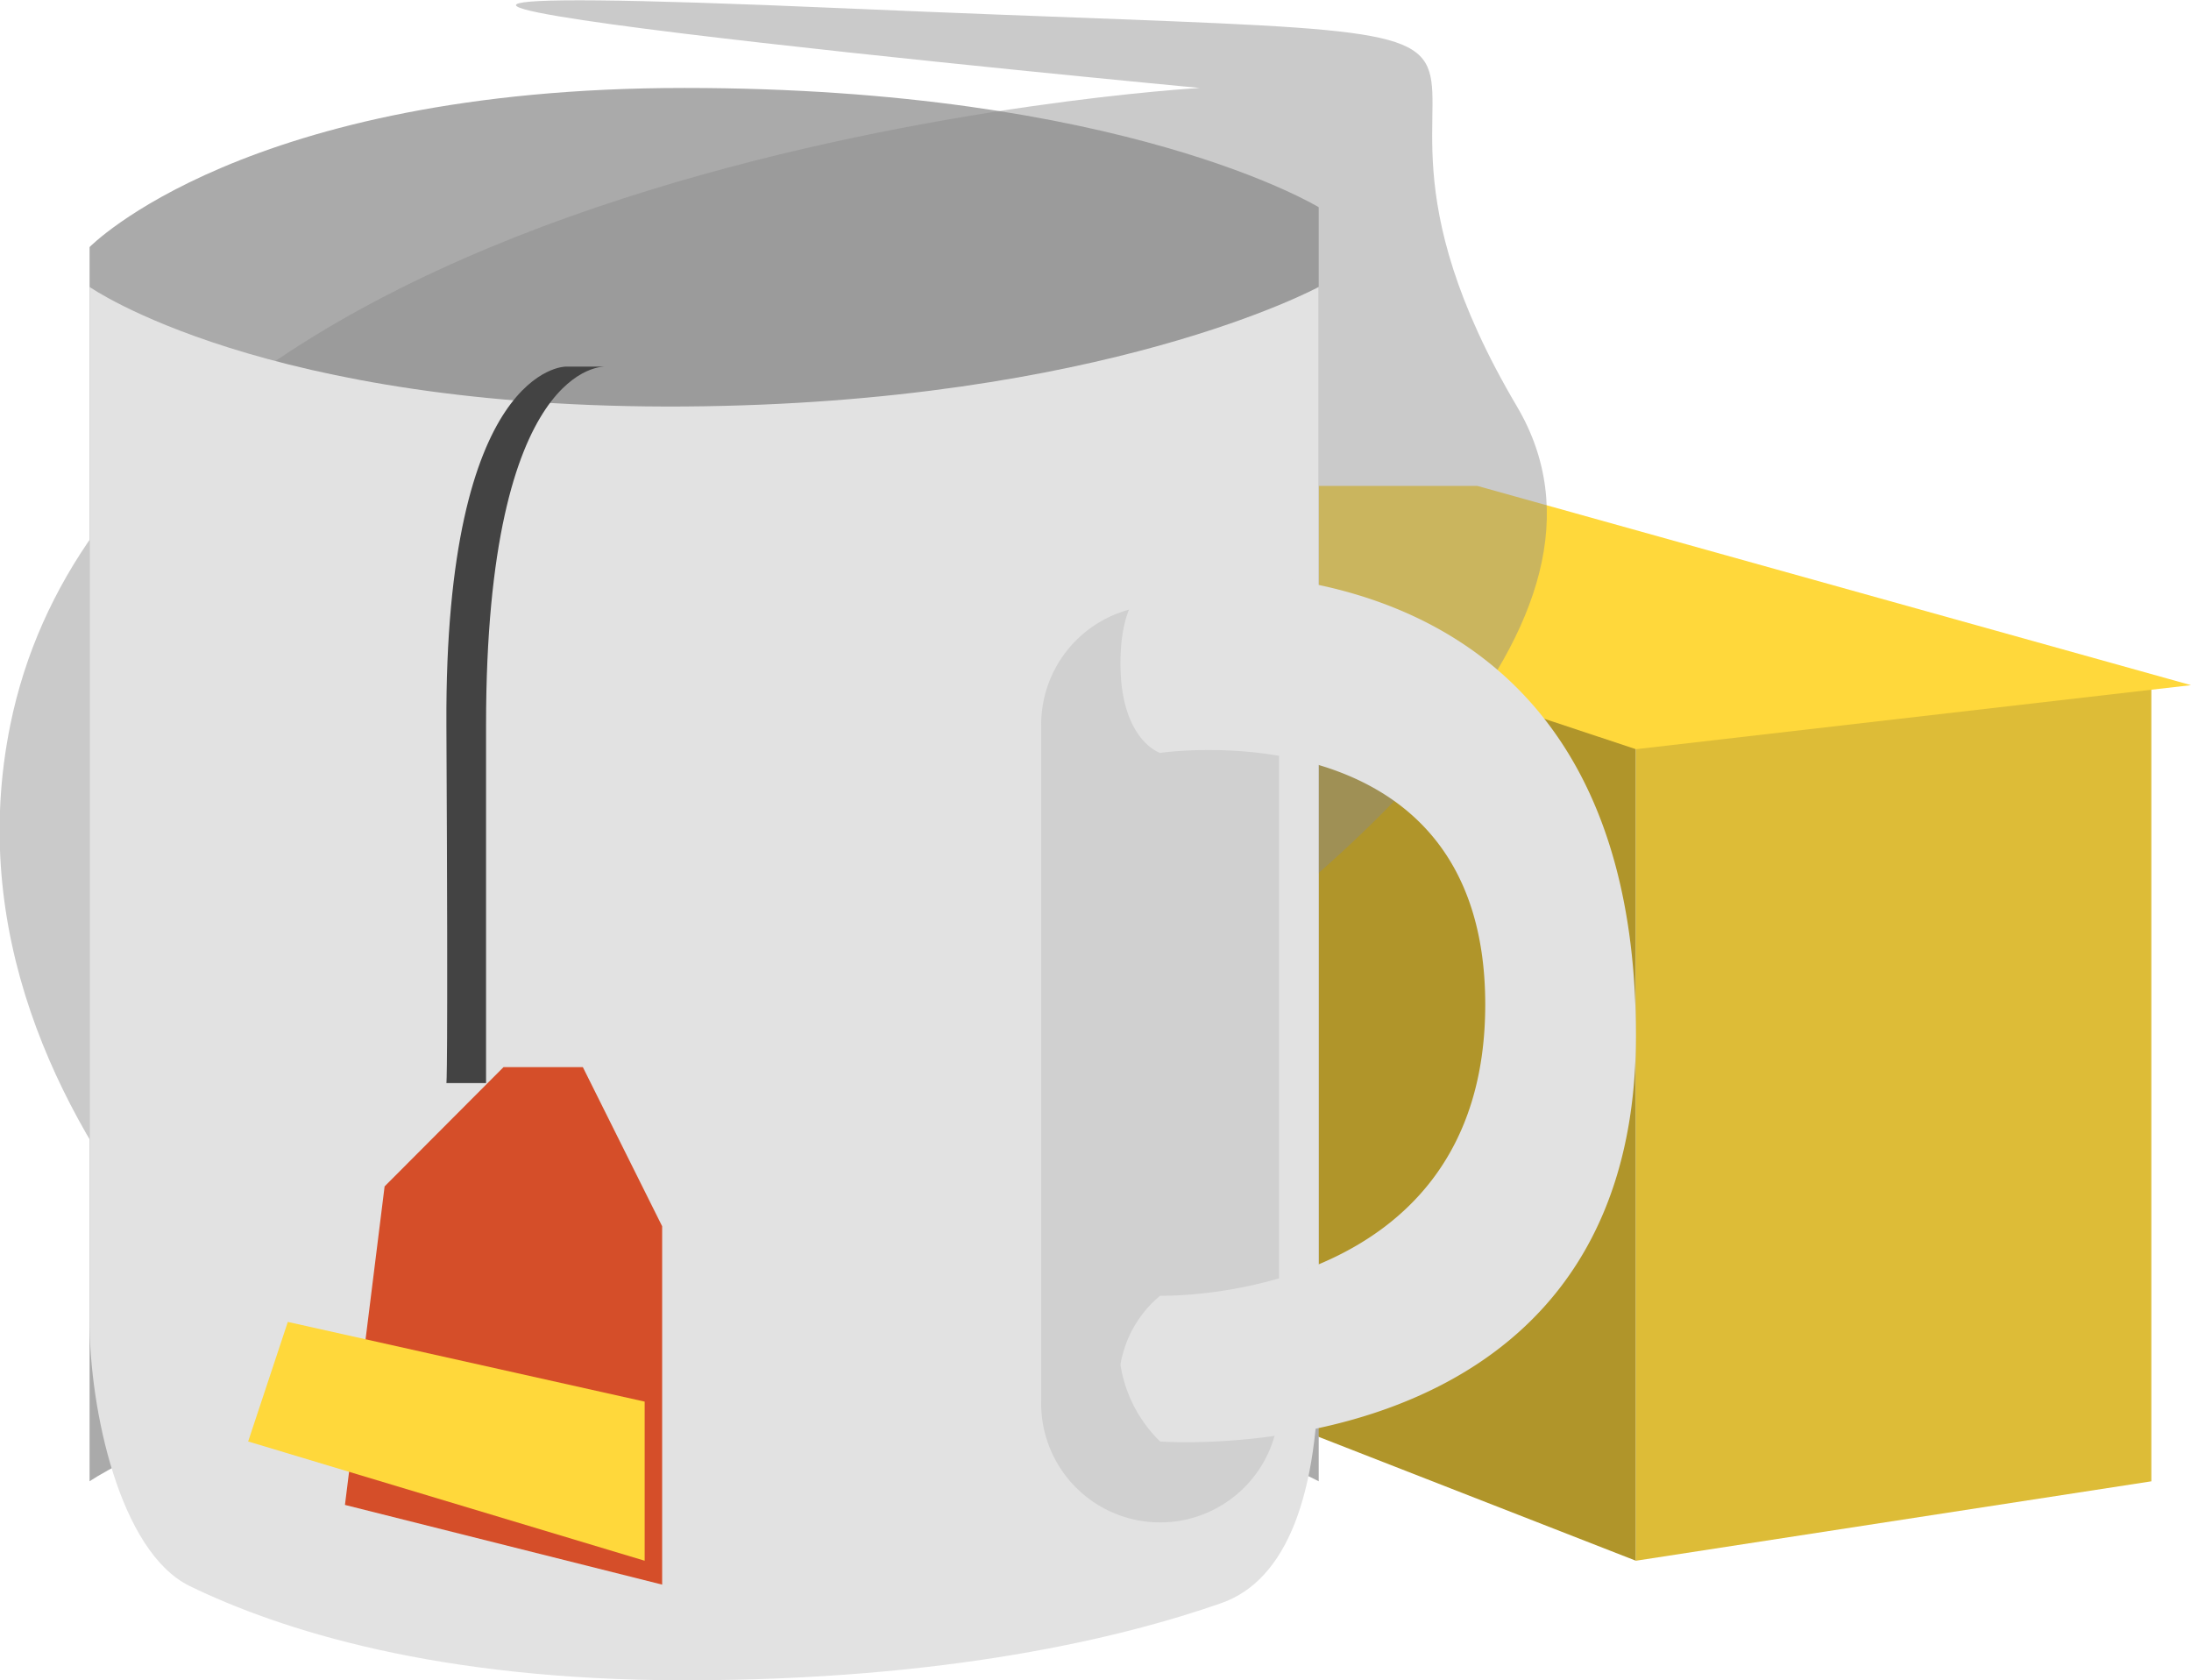 <svg id="Tea" xmlns="http://www.w3.org/2000/svg" xmlns:xlink="http://www.w3.org/1999/xlink" width="76.969" height="59.03" viewBox="0 0 76.969 59.03">
  <defs>
    <style>
      .cls-1 {
        fill: #b0952a;
      }

      .cls-1, .cls-2, .cls-3, .cls-4, .cls-5, .cls-6, .cls-7, .cls-8, .cls-9 {
        fill-rule: evenodd;
      }

      .cls-2 {
        fill: #ddbc37;
      }

      .cls-3 {
        fill: #ffd83b;
      }

      .cls-4 {
        fill: #aaa;
      }

      .cls-5 {
        fill: #8a8a8a;
        opacity: 0.45;
      }

      .cls-6 {
        fill: #e2e2e2;
      }

      .cls-7 {
        fill: #d0d0d0;
      }

      .cls-8 {
        fill: #434343;
      }

      .cls-9 {
        fill: #d54e29;
        filter: url(#filter);
      }
    </style>
    <filter id="filter" x="642.156" y="1320.22" width="13.844" height="20.78" filterUnits="userSpaceOnUse">
      <feOffset result="offset" dx="2.007" dy="2.229" in="SourceAlpha"/>
      <feGaussianBlur result="blur"/>
      <feFlood result="flood" flood-opacity="0.18"/>
      <feComposite result="composite" operator="in" in2="blur"/>
      <feBlend result="blend" in="SourceGraphic"/>
    </filter>
  </defs>
  <path class="cls-1" d="M663.035,1303.44l1.393,26.57,25.072,9.79v-29.24Z" transform="translate(-632.031 -1284.97)"/>
  <path class="cls-2" d="M689.5,1339.8l18.107-2.79v-27.97l-18.107,1.52v29.24Z" transform="translate(-632.031 -1284.97)"/>
  <path class="cls-3" d="M661.642,1302.04h22.286l25.072,7-19.5,2.25Z" transform="translate(-632.031 -1284.97)"/>
  <g>
    <path id="Shape_423_copy" data-name="Shape 423 copy" class="cls-4" d="M635.178,1337.01v-43.36s5.44-5.59,20.893-5.59,22.286,4.19,22.286,4.19v44.76s-7.512-4.1-22.286-4.2S635.178,1337.01,635.178,1337.01Z" transform="translate(-632.031 -1284.97)"/>
    <path class="cls-5" d="M674.178,1288.06s-37.677,2.13-41.786,22.38c-2.953,14.54,12.536,25.17,12.536,25.17s49.176-21.49,40.393-36.36,8.124-12.61-23.679-13.99S674.178,1288.06,674.178,1288.06Z" transform="translate(-632.031 -1284.97)"/>
    <path class="cls-6" d="M635.178,1295.05v36.36c0,3.03,1.044,8.07,3.519,9.28,3.172,1.54,8.693,3.31,17.374,3.31,9.244,0,15.4-1.5,18.861-2.71,2.322-.81,3.425-3.85,3.425-8.48v-37.76s-7.512,4.1-22.286,4.2S635.178,1295.05,635.178,1295.05Z" transform="translate(-632.031 -1284.97)"/>
    <path id="Rounded_Rectangle_29" data-name="Rounded Rectangle 29" class="cls-7" d="M672.785,1306.24a4.189,4.189,0,0,1,4.179,4.2v23.77a4.179,4.179,0,1,1-8.357,0v-23.77A4.188,4.188,0,0,1,672.785,1306.24Z" transform="translate(-632.031 -1284.97)"/>
    <path class="cls-6" d="M672.785,1305.21s16.715-2.27,16.715,16.14c0,15.55-16.715,14.26-16.715,14.26a4.791,4.791,0,0,1-1.393-2.7,4.023,4.023,0,0,1,1.393-2.42s11.422,0.31,11.422-10.23-11.422-8.84-11.422-8.84-1.393-.44-1.393-3.15C671.392,1305.49,672.785,1305.21,672.785,1305.21Z" transform="translate(-632.031 -1284.97)"/>
    <path class="cls-8" d="M651.892,1297.85s-4.243.02-4.179,12.59,0,12.58,0,12.58h1.393v-12.58c0-12.8,4.179-12.59,4.179-12.59h-1.393Z" transform="translate(-632.031 -1284.97)"/>
    <path class="cls-9" d="M647.713,1320.23l-4.178,4.19-1.393,11.19,11.143,2.8v-12.59l-2.786-5.59h-2.786Z" transform="translate(-632.031 -1284.97)"/>
    <path class="cls-3" d="M642.142,1331.41l12.536,2.8v5.59l-13.929-4.19Z" transform="translate(-632.031 -1284.97)"/>
  </g>
</svg>
